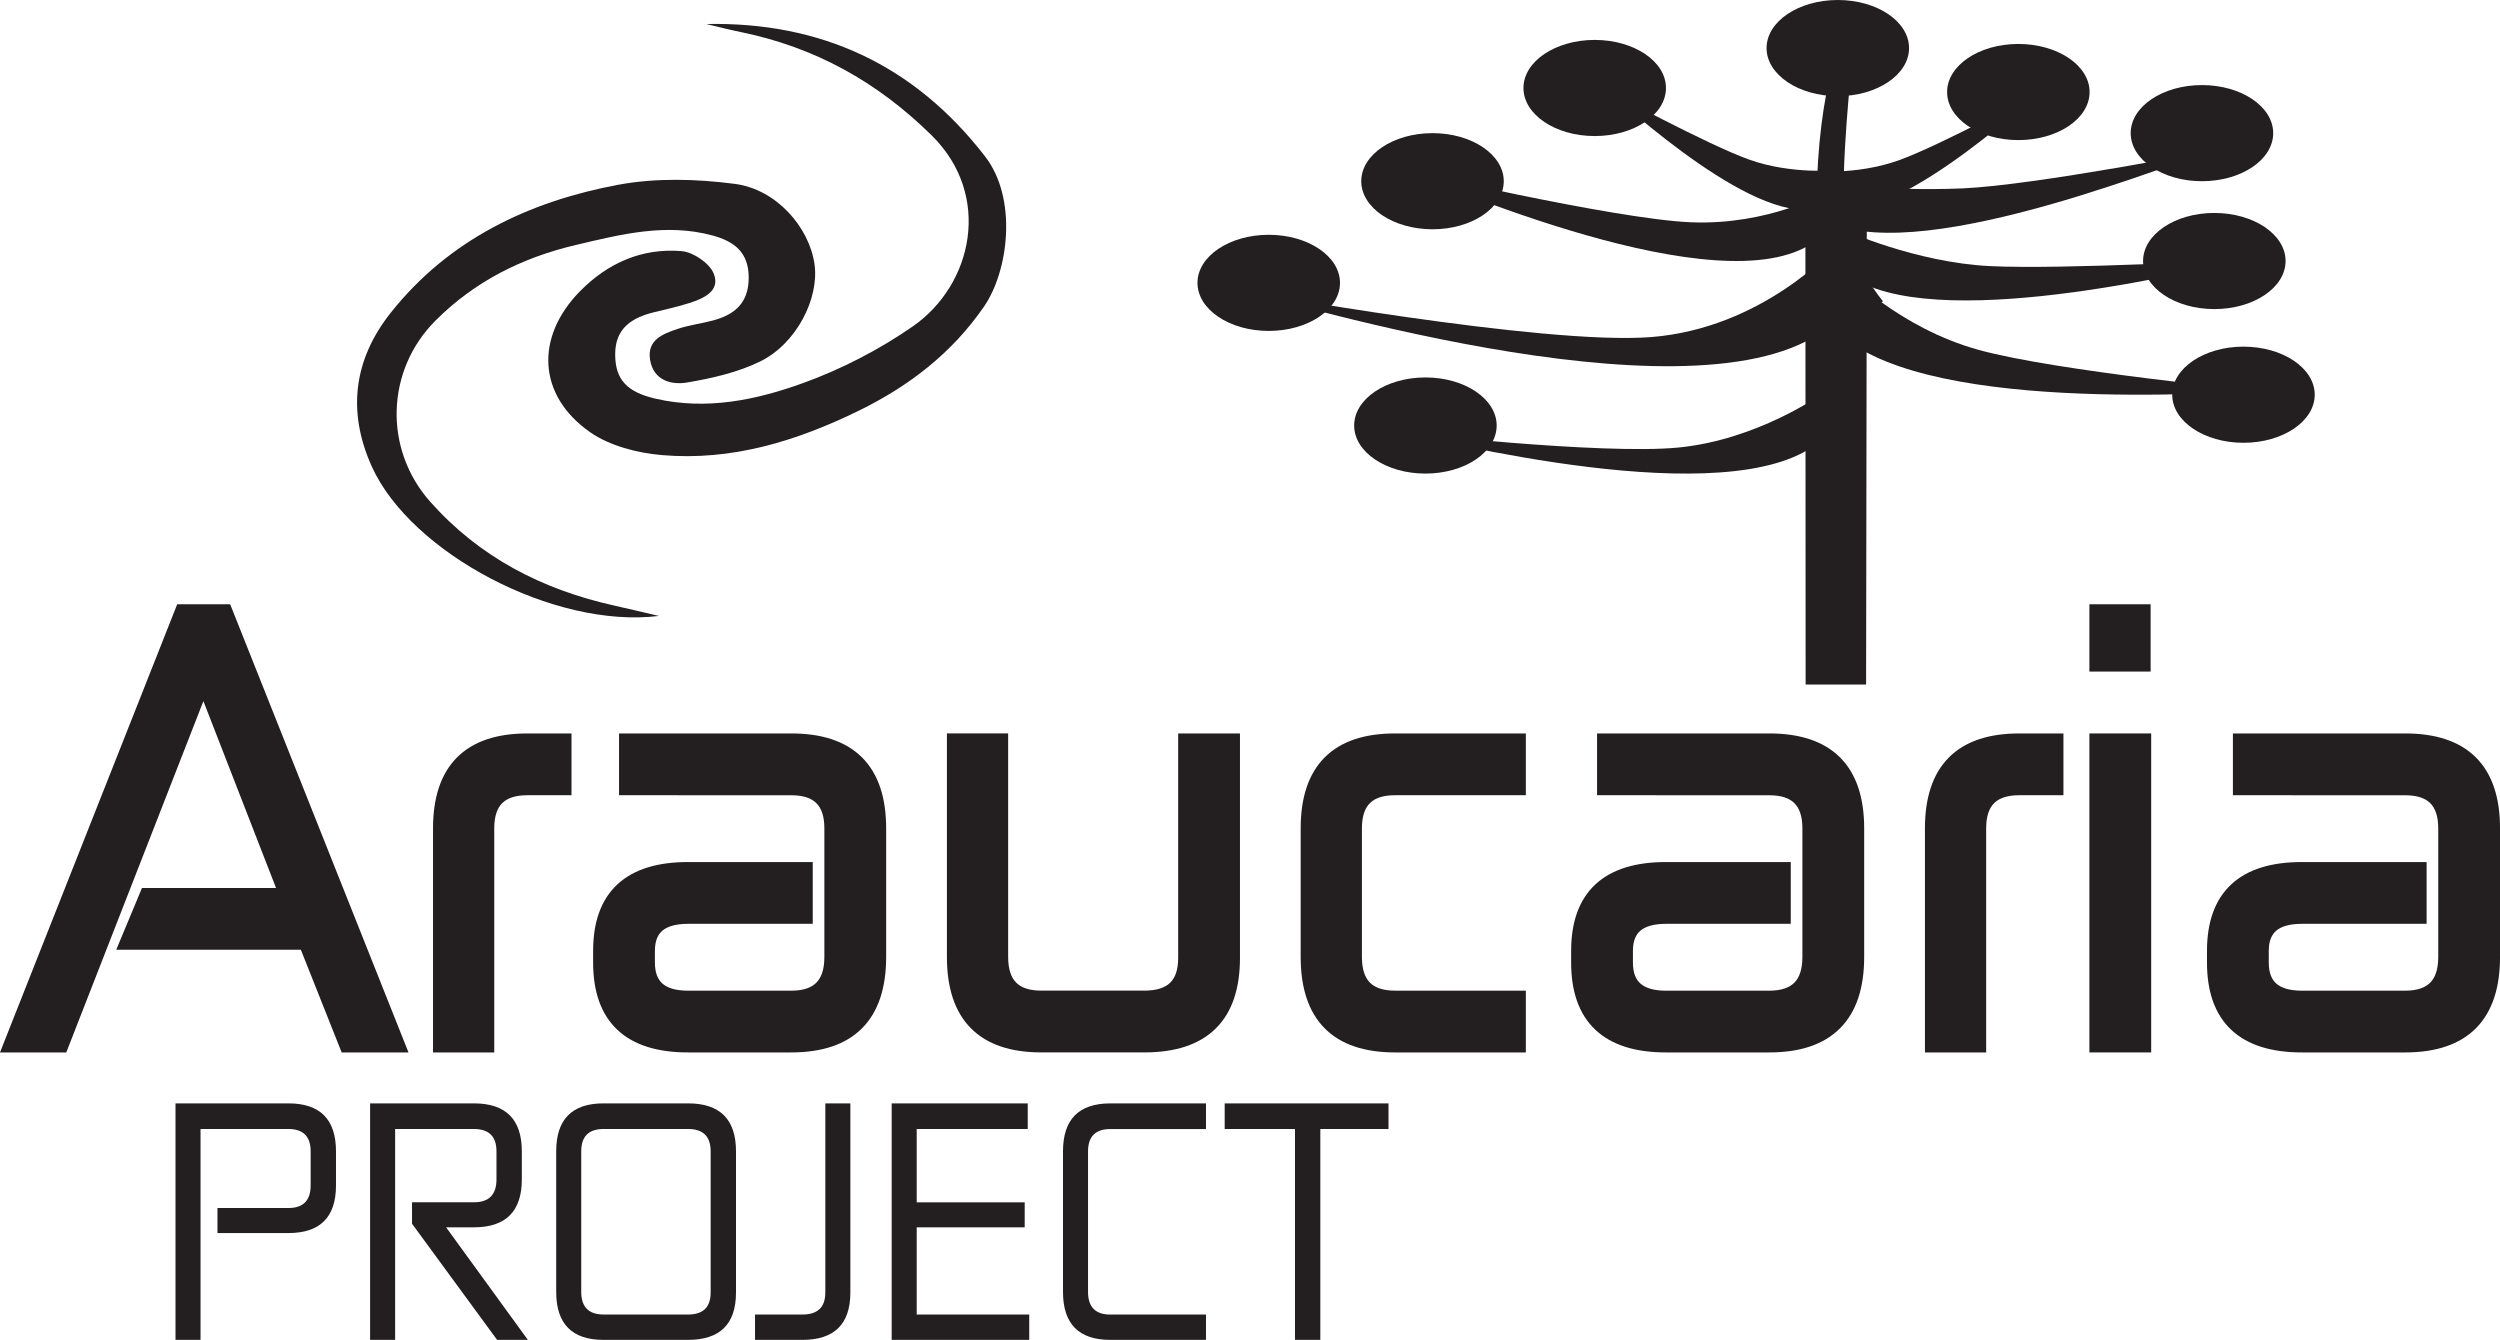 <?xml version="1.0" encoding="UTF-8" standalone="no"?>
<!-- Created with Inkscape (http://www.inkscape.org/) -->

<svg
   width="89.868mm"
   height="48.165mm"
   viewBox="0 0 89.868 48.165"
   version="1.1"
   id="svg1"
   inkscape:version="1.4.2 (ebf0e940, 2025-05-08)"
   sodipodi:docname="logo_araucaria_black.svg"
   xmlns:inkscape="http://www.inkscape.org/namespaces/inkscape"
   xmlns:sodipodi="http://sodipodi.sourceforge.net/DTD/sodipodi-0.dtd"
   xmlns="http://www.w3.org/2000/svg"
   xmlns:svg="http://www.w3.org/2000/svg">
  <sodipodi:namedview
     id="namedview1"
     pagecolor="#ffffff"
     bordercolor="#666666"
     borderopacity="1.0"
     inkscape:showpageshadow="2"
     inkscape:pageopacity="0.0"
     inkscape:pagecheckerboard="0"
     inkscape:deskcolor="#d1d1d1"
     inkscape:document-units="mm"
     inkscape:zoom="0.36236119"
     inkscape:cx="15.178226"
     inkscape:cy="246.99113"
     inkscape:window-width="1328"
     inkscape:window-height="886"
     inkscape:window-x="48"
     inkscape:window-y="39"
     inkscape:window-maximized="0"
     inkscape:current-layer="layer1" />
  <defs
     id="defs1" />
  <g
     inkscape:label="Layer 1"
     inkscape:groupmode="layer"
     id="layer1"
     transform="translate(-66.675,-58.473)">
    <path
       id="path1"
       d="m 71.963,90.671 h 5.04 L 73.987,82.913 68.868,96.028 h -1.786 l 6.151,-15.556 h 1.528 l 6.19,15.556 h -1.806 L 77.678,92.337 H 71.269 l 0.694,-1.667"
       style="fill:#231f20;fill-opacity:1;fill-rule:nonzero;stroke:none;stroke-width:0.018" />
    <path
       id="path2"
       d="m 71.963,90.671 h 5.04 L 73.987,82.913 68.868,96.028 h -1.786 l 6.151,-15.556 h 1.528 l 6.19,15.556 h -1.806 L 77.678,92.337 H 71.269 Z"
       style="fill:none;stroke:#231f20;stroke-width:0.554;stroke-linecap:butt;stroke-linejoin:miter;stroke-miterlimit:10;stroke-dasharray:none;stroke-opacity:1" />
    <path
       id="path3"
       d="m 84.165,96.028 h -1.647 v -7.778 c 0,-2.09 1.038,-3.135 3.115,-3.135 h 1.309 v 1.667 h -1.309 c -0.979,0 -1.468,0.489 -1.468,1.468 v 7.778"
       style="fill:#231f20;fill-opacity:1;fill-rule:nonzero;stroke:none;stroke-width:0.018" />
    <path
       id="path4"
       d="m 84.165,96.028 h -1.647 v -7.778 c 0,-2.09 1.038,-3.135 3.115,-3.135 h 1.309 v 1.667 h -1.309 c -0.979,0 -1.468,0.489 -1.468,1.468 z"
       style="fill:none;stroke:#231f20;stroke-width:0.554;stroke-linecap:butt;stroke-linejoin:miter;stroke-miterlimit:10;stroke-dasharray:none;stroke-opacity:1" />
    <path
       id="path5"
       d="m 89.205,86.782 v -1.667 h 5.913 c 2.09,0 3.135,1.045 3.135,3.135 v 4.623 c 0,2.103 -1.045,3.155 -3.135,3.155 h -3.71 c -2.09,0 -3.135,-0.985 -3.135,-2.956 v -0.417 c 0,-1.944 1.045,-2.917 3.135,-2.917 h 4.206 v 1.667 h -4.206 c -0.979,0 -1.468,0.417 -1.468,1.25 v 0.417 c 0,0.86 0.489,1.29 1.468,1.29 h 3.71 c 0.979,0 1.468,-0.496 1.468,-1.488 v -4.623 c 0,-0.979 -0.489,-1.468 -1.468,-1.468 h -5.913"
       style="fill:#231f20;fill-opacity:1;fill-rule:nonzero;stroke:none;stroke-width:0.018" />
    <path
       id="path6"
       d="m 89.205,86.782 v -1.667 h 5.913 c 2.09,0 3.135,1.045 3.135,3.135 v 4.623 c 0,2.103 -1.045,3.155 -3.135,3.155 h -3.71 c -2.09,0 -3.135,-0.985 -3.135,-2.956 v -0.417 c 0,-1.944 1.045,-2.917 3.135,-2.917 h 4.206 v 1.667 h -4.206 c -0.979,0 -1.468,0.417 -1.468,1.25 v 0.417 c 0,0.86 0.489,1.29 1.468,1.29 h 3.71 c 0.979,0 1.468,-0.496 1.468,-1.488 v -4.623 c 0,-0.979 -0.489,-1.468 -1.468,-1.468 z"
       style="fill:none;stroke:#231f20;stroke-width:0.554;stroke-linecap:butt;stroke-linejoin:miter;stroke-miterlimit:10;stroke-dasharray:none;stroke-opacity:1" />
    <path
       id="path7"
       d="m 109.304,85.115 h 1.667 v 7.797 c 0,2.077 -1.052,3.115 -3.155,3.115 h -3.71 c -2.077,0 -3.115,-1.052 -3.115,-3.155 v -7.758 h 1.647 v 7.758 c 0,0.992 0.489,1.488 1.468,1.488 h 3.71 c 0.992,0 1.488,-0.483 1.488,-1.448 v -7.797"
       style="fill:#231f20;fill-opacity:1;fill-rule:nonzero;stroke:none;stroke-width:0.018" />
    <path
       id="path8"
       d="m 109.304,85.115 h 1.667 v 7.797 c 0,2.077 -1.052,3.115 -3.155,3.115 h -3.71 c -2.077,0 -3.115,-1.052 -3.115,-3.155 v -7.758 h 1.647 v 7.758 c 0,0.992 0.489,1.488 1.468,1.488 h 3.71 c 0.992,0 1.488,-0.483 1.488,-1.448 z"
       style="fill:none;stroke:#231f20;stroke-width:0.554;stroke-linecap:butt;stroke-linejoin:miter;stroke-miterlimit:10;stroke-dasharray:none;stroke-opacity:1" />
    <path
       id="path9"
       d="m 121.248,94.361 v 1.667 h -4.425 c -2.077,0 -3.115,-1.052 -3.115,-3.155 v -4.623 c 0,-2.09 1.038,-3.135 3.115,-3.135 h 4.425 v 1.667 h -4.425 c -0.979,0 -1.468,0.489 -1.468,1.468 v 4.623 c 0,0.992 0.489,1.488 1.468,1.488 h 4.425"
       style="fill:#231f20;fill-opacity:1;fill-rule:nonzero;stroke:none;stroke-width:0.018" />
    <path
       id="path10"
       d="m 121.248,94.361 v 1.667 h -4.425 c -2.077,0 -3.115,-1.052 -3.115,-3.155 v -4.623 c 0,-2.09 1.038,-3.135 3.115,-3.135 h 4.425 v 1.667 h -4.425 c -0.979,0 -1.468,0.489 -1.468,1.468 v 4.623 c 0,0.992 0.489,1.488 1.468,1.488 z"
       style="fill:none;stroke:#231f20;stroke-width:0.554;stroke-linecap:butt;stroke-linejoin:miter;stroke-miterlimit:10;stroke-dasharray:none;stroke-opacity:1" />
    <path
       id="path11"
       d="m 124.362,86.782 v -1.667 h 5.913 c 2.09,0 3.135,1.045 3.135,3.135 v 4.623 c 0,2.103 -1.045,3.155 -3.135,3.155 h -3.71 c -2.09,0 -3.135,-0.985 -3.135,-2.956 v -0.417 c 0,-1.944 1.045,-2.917 3.135,-2.917 h 4.206 v 1.667 h -4.206 c -0.979,0 -1.468,0.417 -1.468,1.25 v 0.417 c 0,0.86 0.489,1.29 1.468,1.29 h 3.71 c 0.979,0 1.468,-0.496 1.468,-1.488 v -4.623 c 0,-0.979 -0.489,-1.468 -1.468,-1.468 h -5.913"
       style="fill:#231f20;fill-opacity:1;fill-rule:nonzero;stroke:none;stroke-width:0.018" />
    <path
       id="path12"
       d="m 124.362,86.782 v -1.667 h 5.913 c 2.09,0 3.135,1.045 3.135,3.135 v 4.623 c 0,2.103 -1.045,3.155 -3.135,3.155 h -3.71 c -2.09,0 -3.135,-0.985 -3.135,-2.956 v -0.417 c 0,-1.944 1.045,-2.917 3.135,-2.917 h 4.206 v 1.667 h -4.206 c -0.979,0 -1.468,0.417 -1.468,1.25 v 0.417 c 0,0.86 0.489,1.29 1.468,1.29 h 3.71 c 0.979,0 1.468,-0.496 1.468,-1.488 v -4.623 c 0,-0.979 -0.489,-1.468 -1.468,-1.468 z"
       style="fill:none;stroke:#231f20;stroke-width:0.554;stroke-linecap:butt;stroke-linejoin:miter;stroke-miterlimit:10;stroke-dasharray:none;stroke-opacity:1" />
    <path
       id="path13"
       d="m 137.795,96.028 h -1.647 v -7.778 c 0,-2.09 1.038,-3.135 3.115,-3.135 h 1.31 v 1.667 h -1.31 c -0.979,0 -1.468,0.489 -1.468,1.468 v 7.778"
       style="fill:#231f20;fill-opacity:1;fill-rule:nonzero;stroke:none;stroke-width:0.018" />
    <path
       id="path14"
       d="m 137.795,96.028 h -1.647 v -7.778 c 0,-2.09 1.038,-3.135 3.115,-3.135 h 1.31 v 1.667 h -1.31 c -0.979,0 -1.468,0.489 -1.468,1.468 z"
       style="fill:none;stroke:#231f20;stroke-width:0.554;stroke-linecap:butt;stroke-linejoin:miter;stroke-miterlimit:10;stroke-dasharray:none;stroke-opacity:1" />
    <path
       id="path15"
       d="m 142.06,85.115 h 1.667 v 10.913 h -1.667 z m 1.647,-4.643 v 1.865 h -1.647 v -1.865 h 1.647"
       style="fill:#231f20;fill-opacity:1;fill-rule:nonzero;stroke:none;stroke-width:0.018" />
    <path
       id="path16"
       d="m 142.06,85.115 h 1.667 v 10.913 h -1.667 z m 1.647,-4.643 v 1.865 h -1.647 v -1.865 z"
       style="fill:none;stroke:#231f20;stroke-width:0.554;stroke-linecap:butt;stroke-linejoin:miter;stroke-miterlimit:10;stroke-dasharray:none;stroke-opacity:1" />
    <path
       id="path17"
       d="m 147.219,86.782 v -1.667 h 5.913 c 2.09,0 3.135,1.045 3.135,3.135 v 4.623 c 0,2.103 -1.045,3.155 -3.135,3.155 h -3.71 c -2.09,0 -3.135,-0.985 -3.135,-2.956 v -0.417 c 0,-1.944 1.045,-2.917 3.135,-2.917 h 4.206 v 1.667 h -4.206 c -0.979,0 -1.468,0.417 -1.468,1.25 v 0.417 c 0,0.86 0.489,1.29 1.468,1.29 h 3.71 c 0.979,0 1.468,-0.496 1.468,-1.488 v -4.623 c 0,-0.979 -0.489,-1.468 -1.468,-1.468 h -5.913"
       style="fill:#231f20;fill-opacity:1;fill-rule:nonzero;stroke:none;stroke-width:0.018" />
    <path
       id="path18"
       d="m 147.219,86.782 v -1.667 h 5.913 c 2.09,0 3.135,1.045 3.135,3.135 v 4.623 c 0,2.103 -1.045,3.155 -3.135,3.155 h -3.71 c -2.09,0 -3.135,-0.985 -3.135,-2.956 v -0.417 c 0,-1.944 1.045,-2.917 3.135,-2.917 h 4.206 v 1.667 h -4.206 c -0.979,0 -1.468,0.417 -1.468,1.25 v 0.417 c 0,0.86 0.489,1.29 1.468,1.29 h 3.71 c 0.979,0 1.468,-0.496 1.468,-1.488 v -4.623 c 0,-0.979 -0.489,-1.468 -1.468,-1.468 z"
       style="fill:none;stroke:#231f20;stroke-width:0.554;stroke-linecap:butt;stroke-linejoin:miter;stroke-miterlimit:10;stroke-dasharray:none;stroke-opacity:1" />
    <path
       id="path19"
       d="m 73.884,99.058 v 7.58 h -0.9 v -8.502 h 4.056 c 1.142,0 1.713,0.575 1.713,1.724 v 1.225 c 0,1.143 -0.571,1.713 -1.713,1.713 h -2.548 v -0.9 h 2.548 c 0.535,0 0.802,-0.271 0.802,-0.813 v -1.225 c 0,-0.535 -0.268,-0.803 -0.802,-0.803 h -3.156"
       style="fill:#231f20;fill-opacity:1;fill-rule:nonzero;stroke:none;stroke-width:0.018" />
    <path
       id="path20"
       d="m 80.879,99.058 v 7.58 h -0.9 v -8.502 h 3.73 c 1.149,0 1.724,0.575 1.724,1.724 v 1.008 c 0,1.149 -0.575,1.724 -1.724,1.724 h -0.998 l 2.939,4.045 h -1.106 l -3.058,-4.175 v -0.77 h 2.223 c 0.542,0 0.813,-0.275 0.813,-0.824 v -1.008 c 0,-0.535 -0.271,-0.803 -0.813,-0.803 h -2.83"
       style="fill:#231f20;fill-opacity:1;fill-rule:nonzero;stroke:none;stroke-width:0.018" />
    <path
       id="path21"
       d="m 91.408,105.727 c 0.542,0 0.813,-0.264 0.813,-0.792 v -5.075 c 0,-0.535 -0.271,-0.803 -0.813,-0.803 h -3.036 c -0.535,0 -0.803,0.267 -0.803,0.803 v 5.053 c 0,0.542 0.267,0.813 0.803,0.813 z m -4.739,-5.867 c 0,-1.15 0.567,-1.724 1.703,-1.724 h 3.036 c 1.149,0 1.724,0.575 1.724,1.724 v 5.075 c 0,1.135 -0.575,1.703 -1.724,1.703 h -3.036 c -1.135,0 -1.703,-0.575 -1.703,-1.724 v -5.053"
       style="fill:#231f20;fill-opacity:1;fill-rule:nonzero;stroke:none;stroke-width:0.018" />
    <path
       id="path22"
       d="M 93.816,106.638 V 105.727 h 1.703 c 0.549,0 0.824,-0.264 0.824,-0.792 v -6.799 h 0.9 v 6.799 c 0,1.135 -0.575,1.703 -1.724,1.703 h -1.703"
       style="fill:#231f20;fill-opacity:1;fill-rule:nonzero;stroke:none;stroke-width:0.018" />
    <path
       id="path23"
       d="m 98.728,98.136 h 4.891 v 0.922 h -3.991 v 2.635 h 3.882 v 0.9 h -3.882 v 3.134 h 4.045 v 0.911 h -4.945 v -8.502"
       style="fill:#231f20;fill-opacity:1;fill-rule:nonzero;stroke:none;stroke-width:0.018" />
    <path
       id="path24"
       d="m 110.027,105.727 v 0.911 h -3.437 c -1.135,0 -1.703,-0.575 -1.703,-1.724 v -5.053 c 0,-1.15 0.567,-1.724 1.703,-1.724 h 3.437 v 0.922 h -3.437 c -0.535,0 -0.803,0.267 -0.803,0.803 v 5.053 c 0,0.542 0.267,0.813 0.803,0.813 h 3.437"
       style="fill:#231f20;fill-opacity:1;fill-rule:nonzero;stroke:none;stroke-width:0.018" />
    <path
       id="path25"
       d="m 110.7,98.136 h 5.888 v 0.922 h -2.451 v 7.58 h -0.911 v -7.58 h -2.527 v -0.922"
       style="fill:#231f20;fill-opacity:1;fill-rule:nonzero;stroke:none;stroke-width:0.018" />
    <path
       id="path26"
       d="m 90.359,80.615 c -3.775,0.466 -8.913,-2.274 -10.313,-5.36 -0.9,-1.984 -0.659,-3.86 0.676,-5.541 2.091,-2.632 4.965,-3.999 8.179,-4.599 1.355,-0.253 2.814,-0.211 4.189,-0.032 1.495,0.195 2.672,1.555 2.864,2.882 0.178,1.228 -0.644,2.859 -1.952,3.501 -0.806,0.395 -1.726,0.603 -2.619,0.756 -0.574,0.098 -1.218,-0.072 -1.339,-0.811 -0.118,-0.722 0.463,-0.938 0.995,-1.116 0.406,-0.135 0.839,-0.189 1.255,-0.299 0.787,-0.208 1.293,-0.627 1.295,-1.539 0.002,-0.924 -0.531,-1.312 -1.312,-1.522 -1.676,-0.45 -3.291,-0.035 -4.909,0.346 -1.925,0.453 -3.634,1.309 -5.041,2.72 -1.785,1.789 -1.865,4.619 -0.188,6.507 1.782,2.006 4.041,3.163 6.63,3.737 0.531,0.118 1.059,0.246 1.589,0.369"
       style="fill:#231f20;fill-opacity:1;fill-rule:evenodd;stroke:none;stroke-width:0.018" />
    <path
       id="path27"
       d="m 92.063,59.336 c 4.111,-0.082 7.477,1.462 10.025,4.763 1.171,1.516 0.842,4.11 -0.037,5.389 -1.149,1.672 -2.689,2.857 -4.482,3.737 -2.238,1.098 -4.587,1.827 -7.104,1.607 -0.883,-0.077 -1.865,-0.327 -2.576,-0.822 -1.892,-1.319 -1.986,-3.423 -0.359,-5.073 0.997,-1.012 2.232,-1.558 3.65,-1.436 0.419,0.036 1.004,0.435 1.153,0.81 0.245,0.616 -0.355,0.889 -0.873,1.054 -0.409,0.131 -0.831,0.226 -1.249,0.326 -0.816,0.196 -1.428,0.575 -1.422,1.533 0.005,0.903 0.432,1.35 1.473,1.586 1.814,0.411 3.579,0.046 5.249,-0.555 1.392,-0.501 2.755,-1.202 3.971,-2.045 2.176,-1.508 2.864,-4.727 0.68,-6.874 -1.965,-1.932 -4.194,-3.162 -6.852,-3.709 -0.418,-0.086 -0.831,-0.192 -1.247,-0.29"
       style="fill:#231f20;fill-opacity:1;fill-rule:evenodd;stroke:none;stroke-width:0.018" />
    <path
       id="path28"
       d="m 131.574,66.004 0.008,17.077 h 2.174 l 0.026,-17.077 h -2.207"
       style="fill:#231f20;fill-opacity:1;fill-rule:nonzero;stroke:none;stroke-width:0.018" />
    <path
       id="path29"
       d="m 132.865,68.139 c 2.542,2.452 11.934,0.253 14.456,-0.333 0,0 -6.497,0.362 -9.11,0.233 -2.692,-0.133 -5.243,-1.296 -5.243,-1.296 0,0 -0.382,1.128 -0.103,1.396"
       style="fill:#231f20;fill-opacity:1;fill-rule:nonzero;stroke:none;stroke-width:0.018" />
    <path
       id="path30"
       d="m 131.91,66.145 c 2.758,2.206 11.906,-1.462 14.364,-2.279 0,0 -6.436,1.266 -9.05,1.379 -2.692,0.117 -5.396,-0.215 -5.396,-0.215 0,0 -0.22,0.873 0.082,1.115"
       style="fill:#231f20;fill-opacity:1;fill-rule:nonzero;stroke:none;stroke-width:0.018" />
    <path
       id="path31"
       d="m 131.908,65.67 c 1.795,1.661 6.775,-2.74 8.113,-3.917 0,0 -3.615,1.959 -5.109,2.489 -1.539,0.547 -3.155,0.377 -3.155,0.377 0,0 -0.045,0.869 0.152,1.051"
       style="fill:#231f20;fill-opacity:1;fill-rule:nonzero;stroke:none;stroke-width:0.018" />
    <path
       id="path32"
       d="m 132.562,65.64 c -1.795,1.661 -6.775,-2.74 -8.113,-3.918 0,0 3.615,1.959 5.109,2.49 1.539,0.547 3.156,0.376 3.156,0.376 0,0 0.044,0.869 -0.152,1.052"
       style="fill:#231f20;fill-opacity:1;fill-rule:nonzero;stroke:none;stroke-width:0.018" />
    <path
       id="path33"
       d="m 133.355,69.636 c -1.765,-0.672 -1.512,-5.746 -0.922,-8.317 0.174,-0.759 0.721,-0.299 0.826,-0.691 0,0 -0.454,4.109 -0.265,5.683 0.193,1.622 1.371,2.994 1.371,2.994 0,0 -0.759,0.426 -1.009,0.331"
       style="fill:#231f20;fill-opacity:1;fill-rule:nonzero;stroke:none;stroke-width:0.018" />
    <path
       id="path34"
       d="m 132.149,69.597 c 1.721,3.689 12.802,3.087 15.775,2.933 0,0 -7.358,-0.713 -10.131,-1.482 -2.855,-0.792 -4.737,-2.763 -4.737,-2.763 0,0 -1.097,0.909 -0.907,1.313"
       style="fill:#231f20;fill-opacity:1;fill-rule:nonzero;stroke:none;stroke-width:0.018" />
    <path
       id="path35"
       d="m 132.522,73.868 c -2.251,3.215 -12.672,0.791 -15.47,0.147 0,0 7.183,0.814 9.944,0.547 2.844,-0.275 5.127,-1.9 5.127,-1.9 0,0 0.646,0.854 0.399,1.206"
       style="fill:#231f20;fill-opacity:1;fill-rule:nonzero;stroke:none;stroke-width:0.018" />
    <path
       id="path36"
       d="m 133.202,69.31 c -2.9,4.891 -17.808,0.729 -21.809,-0.379 0,0 10.763,1.964 14.635,1.659 3.989,-0.314 6.538,-3.158 6.538,-3.158 0,0 0.953,1.344 0.636,1.878"
       style="fill:#231f20;fill-opacity:1;fill-rule:nonzero;stroke:none;stroke-width:0.018" />
    <path
       id="path37"
       d="m 132.398,66.68 c -2.447,3.186 -12.556,-0.991 -15.269,-2.106 0,0 7.583,1.777 10.325,1.889 2.825,0.116 4.886,-1.081 4.886,-1.081 0,0 0.326,0.949 0.058,1.297"
       style="fill:#231f20;fill-opacity:1;fill-rule:nonzero;stroke:none;stroke-width:0.018" />
    <path
       id="path38"
       d="m 120.476,73.769 c 0,0.955 -1.147,1.728 -2.561,1.728 -1.415,0 -2.562,-0.774 -2.562,-1.728 0,-0.954 1.147,-1.728 2.562,-1.728 1.415,0 2.561,0.774 2.561,1.728"
       style="fill:#231f20;fill-opacity:1;fill-rule:nonzero;stroke:none;stroke-width:0.018" />
    <path
       id="path39"
       d="m 120.731,64.987 c 0,0.954 -1.147,1.728 -2.561,1.728 -1.415,0 -2.562,-0.774 -2.562,-1.728 0,-0.955 1.147,-1.728 2.562,-1.728 1.415,0 2.561,0.774 2.561,1.728"
       style="fill:#231f20;fill-opacity:1;fill-rule:nonzero;stroke:none;stroke-width:0.018" />
    <path
       id="path40"
       d="m 114.844,68.641 c 0,0.954 -1.147,1.728 -2.561,1.728 -1.415,0 -2.562,-0.774 -2.562,-1.728 0,-0.955 1.146,-1.728 2.562,-1.728 1.414,0 2.561,0.774 2.561,1.728"
       style="fill:#231f20;fill-opacity:1;fill-rule:nonzero;stroke:none;stroke-width:0.018" />
    <path
       id="path41"
       d="m 126.562,61.636 c 0,0.955 -1.147,1.728 -2.561,1.728 -1.415,0 -2.562,-0.774 -2.562,-1.728 0,-0.954 1.147,-1.728 2.562,-1.728 1.414,0 2.561,0.774 2.561,1.728"
       style="fill:#231f20;fill-opacity:1;fill-rule:nonzero;stroke:none;stroke-width:0.018" />
    <path
       id="path42"
       d="m 141.79,61.781 c 0,0.955 -1.147,1.728 -2.561,1.728 -1.415,0 -2.561,-0.774 -2.561,-1.728 0,-0.954 1.147,-1.728 2.561,-1.728 1.415,0 2.561,0.774 2.561,1.728"
       style="fill:#231f20;fill-opacity:1;fill-rule:nonzero;stroke:none;stroke-width:0.018" />
    <path
       id="path43"
       d="m 135.3,60.201 c 0,0.954 -1.147,1.728 -2.561,1.728 -1.415,0 -2.561,-0.774 -2.561,-1.728 0,-0.954 1.147,-1.728 2.561,-1.728 1.415,0 2.561,0.774 2.561,1.728"
       style="fill:#231f20;fill-opacity:1;fill-rule:nonzero;stroke:none;stroke-width:0.018" />
    <path
       id="path44"
       d="m 148.39,63.259 c 0,0.955 -1.146,1.728 -2.561,1.728 -1.415,0 -2.562,-0.774 -2.562,-1.728 0,-0.955 1.147,-1.728 2.562,-1.728 1.414,0 2.561,0.774 2.561,1.728"
       style="fill:#231f20;fill-opacity:1;fill-rule:nonzero;stroke:none;stroke-width:0.018" />
    <path
       id="path45"
       d="m 148.835,67.856 c 0,0.955 -1.147,1.728 -2.561,1.728 -1.415,0 -2.562,-0.774 -2.562,-1.728 0,-0.954 1.147,-1.728 2.562,-1.728 1.414,0 2.561,0.774 2.561,1.728"
       style="fill:#231f20;fill-opacity:1;fill-rule:nonzero;stroke:none;stroke-width:0.018" />
    <path
       id="path46"
       d="m 149.883,72.662 c 0,0.954 -1.147,1.728 -2.561,1.728 -1.415,0 -2.562,-0.774 -2.562,-1.728 0,-0.954 1.147,-1.728 2.562,-1.728 1.414,0 2.561,0.774 2.561,1.728"
       style="fill:#231f20;fill-opacity:1;fill-rule:nonzero;stroke:none;stroke-width:0.018" />
  </g>
</svg>
